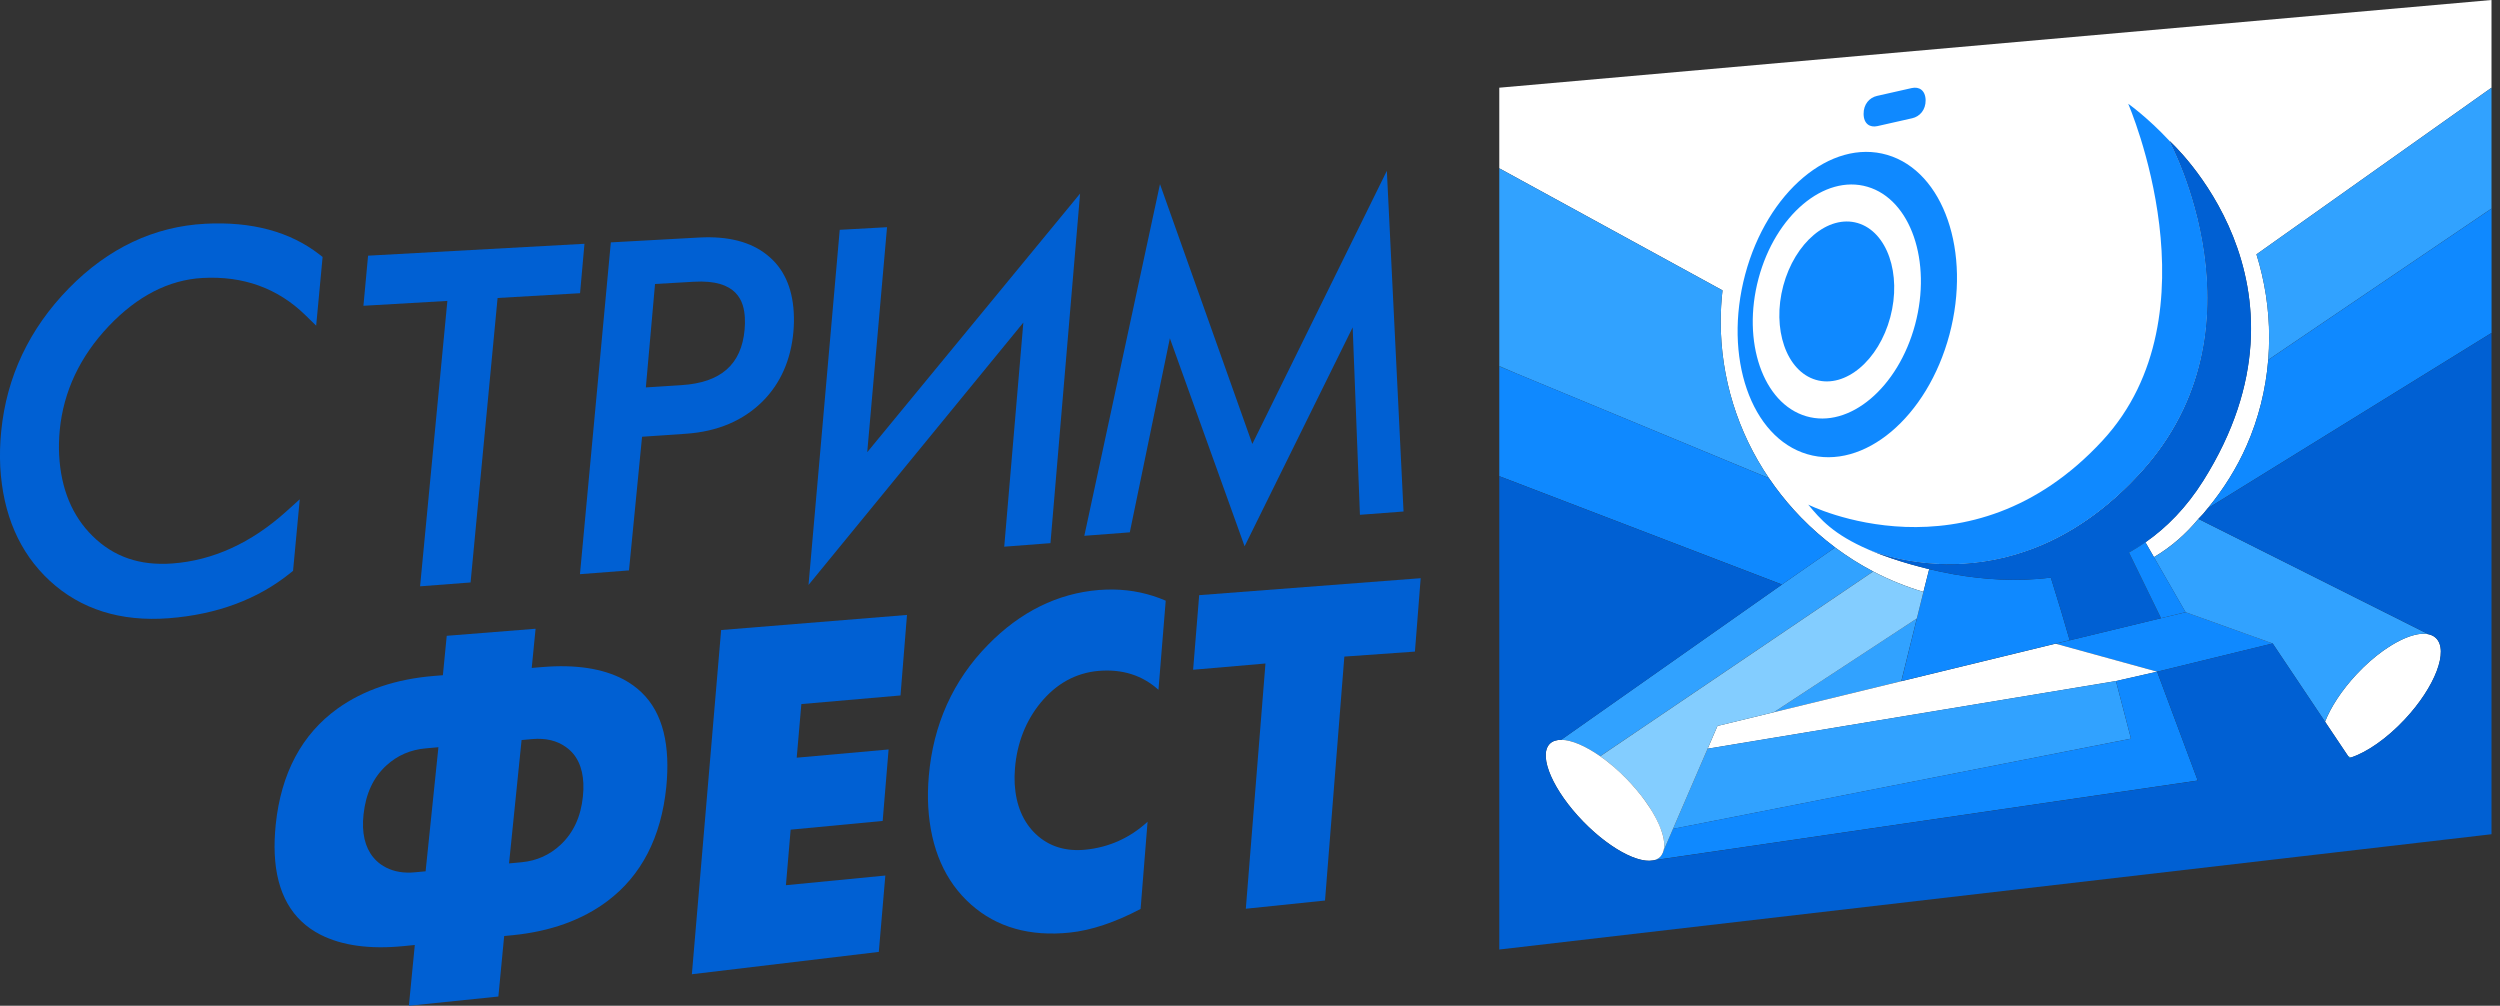<svg width="174" height="70" viewBox="0 0 174 70" fill="none" xmlns="http://www.w3.org/2000/svg">
<rect x="0" y="0" width="174" height="70" fill="#333333" stroke="none"/>
<g clip-path="url(#clip0)">
<path d="M143.175 41.621L143.092 41.353L143.175 41.621L143.248 41.864L143.175 41.621Z" fill="white"/>
<path d="M135.092 39.798C135.111 39.801 135.133 39.808 135.156 39.811C135.133 39.808 135.111 39.805 135.092 39.798Z" fill="white"/>
<path d="M148.178 38.455L148.705 39.54L149.294 40.743L148.178 38.455Z" fill="white"/>
<path d="M173.408 0L104.35 6.104V11.713L119.887 20.209C119.804 20.927 119.762 21.652 119.762 22.386C119.762 26.297 120.936 30.064 123.116 33.276C123.257 33.487 123.404 33.691 123.554 33.895C124.098 34.633 124.693 35.338 125.342 36.009C126.087 36.775 126.886 37.474 127.724 38.103C128.565 38.732 129.451 39.291 130.372 39.773C131.491 40.36 132.661 40.833 133.87 41.194L134.27 39.613C132.3 39.141 130.829 38.579 130.253 38.339C130.078 38.266 129.985 38.224 129.985 38.224C129.985 38.224 130.017 38.237 130.071 38.263C131.062 38.675 140.498 42.237 149.014 32.88C158.104 22.891 150.993 9.804 150.993 9.804C150.996 9.808 162.015 19.669 153.343 33.458C152.173 35.316 150.801 36.711 149.317 37.742C149.186 37.832 149.055 37.918 148.924 38.001C149.055 37.915 149.19 37.832 149.321 37.742L149.915 38.777C151.105 38.071 152.135 37.174 153.011 36.111C153.407 35.715 153.298 35.808 153.653 35.383C154.747 34.068 155.69 32.558 156.368 31.012C157.19 29.142 157.698 27.13 157.868 25.046C157.909 24.528 157.932 24.005 157.932 23.481C157.932 21.499 157.628 19.558 157.049 17.703L173.408 6.104V0Z" fill="white"/>
<path d="M14.292 15.573C10.733 15.759 7.536 17.265 4.796 20.062C2.046 22.872 0.456 26.224 0.085 30.013C-0.001 30.853 -0.023 31.686 0.018 32.494C0.201 35.805 1.358 38.471 3.456 40.415C5.608 42.407 8.399 43.285 11.744 43.029C15.101 42.771 17.954 41.708 20.224 39.869L20.397 39.728L20.863 34.751L19.92 35.6C17.49 37.791 14.82 39.01 11.993 39.218C9.736 39.383 7.92 38.761 6.449 37.312C5.029 35.92 4.246 34.03 4.118 31.699C4.086 31.131 4.102 30.537 4.159 29.93C4.421 27.239 5.573 24.8 7.574 22.693C9.56 20.602 11.754 19.478 14.091 19.347C16.934 19.187 19.348 20.065 21.266 21.946L22.005 22.667L22.453 17.885L22.226 17.706C20.189 16.126 17.522 15.404 14.292 15.573Z" fill="#0060D3"/>
<path d="M40.679 16.968L25.618 17.795L25.295 21.282L31.137 20.943L29.238 40.807L32.752 40.539L34.632 20.739L40.372 20.407L40.679 16.968Z" fill="#0060D3"/>
<path d="M53.395 17.751C52.27 16.835 50.681 16.423 48.669 16.531L42.514 16.87L40.365 39.962L43.777 39.7L44.688 30.397L47.739 30.189C49.958 30.039 51.752 29.257 53.076 27.935C54.326 26.687 55.045 25.046 55.221 23.095C55.263 22.623 55.269 22.157 55.244 21.735C55.148 19.992 54.524 18.642 53.395 17.751ZM45.59 19.765L48.295 19.609C51.336 19.433 51.778 20.991 51.841 22.105C51.857 22.37 51.851 22.645 51.825 22.936C51.608 25.368 50.175 26.629 47.438 26.805L44.951 26.965L45.59 19.765Z" fill="#0060D3"/>
<path d="M60.36 31.472L61.738 15.813L58.445 15.995L56.273 40.712L71.225 22.45L69.895 38.049L73.112 37.803L75.174 13.473L60.36 31.472Z" fill="#0060D3"/>
<path d="M87.162 30.898L80.735 12.815L75.469 37.292L78.634 37.05L81.423 23.545L86.625 38.023L94.146 22.785L94.651 35.83L97.686 35.6L96.525 11.889L87.162 30.898Z" fill="#0060D3"/>
<path d="M43.394 47.285C41.955 46.525 40.059 46.235 37.76 46.426L37.008 46.487L37.277 43.761L31.093 44.252L30.824 46.995L30.194 47.046C27.547 47.263 25.299 48.026 23.502 49.312C21.014 51.097 19.565 53.807 19.191 57.38C19.118 58.111 19.092 58.801 19.121 59.426C19.239 62.143 20.31 64.036 22.306 65.055C23.799 65.815 25.753 66.083 28.106 65.847L28.87 65.77L28.458 70L34.687 69.358L35.09 65.147L35.71 65.087C38.316 64.825 40.523 64.03 42.265 62.724C44.635 60.952 46.019 58.277 46.374 54.772C46.444 54.06 46.464 53.396 46.438 52.795C46.323 50.123 45.325 48.319 43.394 47.285ZM29.622 60.643L28.867 60.713C28.682 60.732 28.5 60.739 28.327 60.732C27.617 60.716 26.997 60.515 26.479 60.142C25.724 59.586 25.318 58.73 25.267 57.594C25.254 57.306 25.267 57.003 25.302 56.687C25.455 55.241 25.989 54.092 26.898 53.271C27.655 52.578 28.573 52.179 29.625 52.087L30.514 52.007L29.622 60.643ZM40.57 55.436C40.43 56.834 39.908 57.967 39.016 58.797C38.262 59.503 37.354 59.912 36.314 60.011L35.429 60.094L36.302 51.506L37.053 51.439C37.987 51.359 38.777 51.547 39.4 52.004C40.145 52.53 40.551 53.38 40.602 54.526C40.615 54.823 40.602 55.129 40.57 55.436Z" fill="#0060D3"/>
<path d="M61.165 66.252L61.619 60.937L54.7 61.61L55.029 57.744L61.434 57.137L61.846 52.163L55.451 52.735L55.774 49.003L62.675 48.403L63.126 42.8L50.191 43.85L48.154 67.807L61.165 66.252Z" fill="#0060D3"/>
<path d="M76.456 46.694C78.106 46.554 79.503 46.995 80.629 48.01L81.134 41.807C79.98 41.309 78.752 41.047 77.479 41.031C77.153 41.028 76.82 41.037 76.488 41.063C73.613 41.296 71.014 42.579 68.766 44.878C66.335 47.352 64.951 50.427 64.644 54.021C64.58 54.765 64.567 55.487 64.606 56.16C64.775 59.059 65.773 61.345 67.579 62.951C69.367 64.541 71.679 65.198 74.454 64.908C75.941 64.755 77.597 64.202 79.385 63.264L79.871 57.195C78.637 58.325 77.182 58.976 75.538 59.139C74.16 59.273 72.999 58.909 72.097 58.057C71.205 57.214 70.71 56.039 70.623 54.567C70.604 54.206 70.611 53.836 70.643 53.459C70.79 51.713 71.388 50.187 72.414 48.926C73.511 47.585 74.87 46.835 76.456 46.694Z" fill="#0060D3"/>
<path d="M98.479 45.35L98.879 40.242L83.463 41.423L83.041 46.614L88.077 46.18L86.709 63.248L92.221 62.676L93.567 45.698L98.479 45.35Z" fill="#0060D3"/>
<path d="M104.35 25.47V25.499L105.558 26L104.35 25.47Z" fill="#0FC6EF"/>
<path d="M157.049 17.703C157.628 19.558 157.931 21.499 157.931 23.481C157.931 24.008 157.909 24.529 157.867 25.046L173.408 14.517V12.416V6.104L157.049 17.703Z" fill="#31A2FF"/>
<path d="M123.116 33.279C120.936 30.064 119.762 26.3 119.762 22.39C119.762 21.655 119.804 20.93 119.887 20.212L104.35 11.717V15.139V25.474L105.558 26.003L123.116 33.279Z" fill="#31A2FF"/>
<path d="M127.724 38.106L124.021 40.683L108.656 51.489C109.363 51.496 110.338 51.908 111.371 52.633L127.218 41.906L130.368 39.773C129.45 39.294 128.568 38.735 127.724 38.106Z" fill="#31A2FF"/>
<path d="M132.328 47.41L133.412 43.045L132.222 43.824L123.461 49.571L132.328 47.41Z" fill="#31A2FF"/>
<path d="M164.021 46.927C162.982 48.038 162.221 49.217 161.824 50.232L163.433 52.633L163.615 52.728C164.724 52.367 166.112 51.419 167.375 50.069C169.492 47.805 170.458 45.264 169.53 44.399C168.881 43.792 167.474 44.169 165.962 45.229C165.927 45.251 165.895 45.277 165.86 45.299C165.246 45.737 164.619 46.286 164.021 46.927Z" fill="white"/>
<path d="M163.514 52.757C163.543 52.747 163.569 52.741 163.597 52.731L163.508 52.744L163.514 52.757Z" fill="white"/>
<path d="M131.354 10.781C127.428 9.626 122.999 13.351 121.464 19.104C119.929 24.857 121.864 30.457 125.79 31.613C129.717 32.768 134.146 29.043 135.681 23.29C137.215 17.537 135.281 11.937 131.354 10.781ZM133.292 22.587C132.115 26.99 128.713 29.854 125.71 28.969C122.705 28.085 121.218 23.785 122.394 19.382C123.571 14.979 126.973 12.116 129.976 13C132.982 13.881 134.469 18.185 133.292 22.587Z" fill="#0F89FF"/>
<path d="M124.116 19.886C123.314 22.894 124.331 25.834 126.384 26.437C128.436 27.041 130.761 25.087 131.564 22.076C132.366 19.069 131.349 16.132 129.297 15.525C127.244 14.922 124.922 16.879 124.116 19.886Z" fill="#0F89FF"/>
<path d="M163.504 52.744L163.597 52.731L163.613 52.728L163.61 52.725L163.428 52.632L163.504 52.744Z" fill="#0FC6EF"/>
<path d="M152.119 42.611L149.609 43.218L144.177 44.533L143.061 44.801L150.137 46.749L158.179 44.785L152.119 42.611Z" fill="#0F89FF"/>
<path d="M149.015 32.88C158.106 22.891 150.994 9.804 150.994 9.804C149.421 8.125 148.123 7.222 148.123 7.222C148.123 7.222 154.48 21.834 146.345 30.655C137.037 40.747 125.852 35.121 125.852 35.121C126.696 36.133 127.581 37.187 130.072 38.263C131.067 38.675 140.5 42.241 149.015 32.88Z" fill="#0F89FF"/>
<path d="M143.067 44.801H143.061L119.536 50.525L118.852 52.109L147.272 47.4L150.137 46.749L143.067 44.801Z" fill="white"/>
<path d="M133.052 6.13L130.638 6.676C130.117 6.794 129.695 7.253 129.707 7.94C129.717 8.626 130.152 8.894 130.673 8.776L133.09 8.23C133.612 8.112 134.034 7.653 134.024 6.966C134.005 6.283 133.573 6.012 133.052 6.13Z" fill="#0F89FF"/>
<path d="M125.342 36.012C124.693 35.345 124.095 34.636 123.554 33.898C123.404 33.694 123.257 33.487 123.116 33.279L105.558 26L104.35 25.499V33.142L124.024 40.683L127.727 38.106C126.886 37.477 126.087 36.778 125.342 36.012Z" fill="#0F89FF"/>
<path d="M157.869 25.046C157.699 27.134 157.191 29.145 156.369 31.012C155.688 32.558 154.745 34.068 153.654 35.383L173.412 23.172V20.975V14.517L157.869 25.046Z" fill="#0F89FF"/>
<path d="M164.02 46.927C164.618 46.286 165.248 45.737 165.858 45.296C165.894 45.27 165.926 45.248 165.961 45.226C167.157 44.389 168.282 43.981 169.024 44.144L153.007 36.114C152.131 37.181 151.105 38.075 149.912 38.78L152.115 42.611L158.175 44.785L161.82 50.232C162.22 49.217 162.981 48.038 164.02 46.927Z" fill="#31A2FF"/>
<path d="M161.941 50.41L162.037 50.551L161.941 50.41Z" fill="#31A2FF"/>
<path d="M144.052 44.565L143.492 42.653L143.176 41.621L142.738 40.197C140.362 40.507 138.021 40.328 136.007 39.974C135.396 39.865 134.817 39.744 134.274 39.613L133.874 41.194L133.417 43.042L132.336 47.406L132.464 47.374L135.649 46.599L137.996 46.027L143.064 44.792L144.087 44.549L144.052 44.565Z" fill="#0F89FF"/>
<path d="M136.006 39.977C138.021 40.328 140.361 40.51 142.737 40.201L143.175 41.624L143.492 42.656L144.051 44.568L150.408 43.029L148.707 39.543L148.179 38.458C148.566 38.244 148.947 38.007 149.321 37.749C150.805 36.718 152.176 35.322 153.347 33.464C162.019 19.676 151 9.811 150.997 9.811C150.997 9.811 158.105 22.897 149.017 32.886C140.502 42.244 131.069 38.681 130.075 38.269C130.017 38.247 129.988 38.231 129.988 38.231C129.988 38.231 130.081 38.272 130.257 38.346C130.989 38.646 133.176 39.479 136.006 39.977Z" fill="#0060D3"/>
<path d="M147.271 47.4L148.316 51.41L116.439 57.69L118.85 52.109L147.271 47.4Z" fill="#31A2FF"/>
<path d="M150.137 46.749L147.272 47.4L148.317 51.41L116.44 57.686L115.791 59.19C115.763 59.299 115.724 59.398 115.667 59.484C115.632 59.541 115.59 59.592 115.542 59.64C115.51 59.672 115.472 59.701 115.433 59.726C115.325 59.8 115.197 59.851 115.056 59.877L115.053 59.88L152.963 54.325L150.137 46.749Z" fill="#0F89FF"/>
<path d="M130.372 39.776L127.222 41.909L111.375 52.636C111.528 52.744 111.682 52.856 111.835 52.977C112.069 53.159 112.302 53.357 112.533 53.568C112.766 53.776 112.996 53.996 113.226 54.229C113.527 54.535 113.802 54.848 114.055 55.161C114.198 55.34 114.339 55.515 114.467 55.691C114.969 56.381 115.34 57.054 115.57 57.654C115.593 57.709 115.618 57.766 115.637 57.821C115.769 58.197 115.832 58.542 115.832 58.836C115.832 58.963 115.816 59.085 115.791 59.193L119.535 50.526L123.462 49.571L132.227 43.824L133.413 43.045L133.87 41.197C132.661 40.836 131.491 40.364 130.372 39.776Z" fill="#83CDFF"/>
<path d="M115.665 59.487C115.774 59.311 115.829 59.091 115.832 58.836C115.835 58.539 115.768 58.197 115.637 57.82C115.416 57.179 115.016 56.444 114.466 55.691C114.111 55.206 113.696 54.711 113.229 54.229C112.621 53.603 111.988 53.067 111.378 52.636C110.342 51.911 109.366 51.496 108.663 51.493C108.337 51.49 108.065 51.576 107.876 51.758C107.857 51.774 107.841 51.796 107.825 51.812C107.08 52.677 108.116 55.043 110.188 57.175C112.222 59.267 114.514 60.368 115.438 59.73C115.477 59.704 115.512 59.675 115.547 59.643C115.589 59.599 115.63 59.544 115.665 59.487Z" fill="white"/>
<path d="M148.18 38.454L150.408 43.023L152.119 42.608L149.318 37.742C148.947 38.004 148.563 38.24 148.18 38.454Z" fill="#0F89FF"/>
<path d="M153.65 35.386C153.295 35.811 153.404 35.718 153.007 36.114L169.024 44.144C169.223 44.188 169.392 44.268 169.529 44.396C170.457 45.264 169.491 47.802 167.374 50.066C166.111 51.416 164.724 52.364 163.614 52.725L163.617 52.728L163.598 52.731C163.569 52.741 163.544 52.748 163.515 52.757L163.508 52.744L163.432 52.629L161.823 50.228L158.178 44.782L150.136 46.749L152.963 54.331L115.052 59.886L115.055 59.883C113.978 60.097 111.982 59.024 110.185 57.175C108.113 55.043 107.08 52.677 107.822 51.812C107.838 51.793 107.854 51.774 107.873 51.758C108.062 51.573 108.334 51.49 108.66 51.493L124.024 40.686L104.35 33.145V55.139V66.06V66.086L173.408 58.063V57.996V49.22V47.815V23.175L153.65 35.386Z" fill="#0060D3"/>
<path d="M115.256 59.822C115.32 59.797 115.377 59.768 115.432 59.73C115.381 59.768 115.32 59.797 115.256 59.822Z" fill="#0060D3"/>
</g>
<defs>
<clipPath id="clip0">
<rect width="173.409" height="70" fill="white"/>
</clipPath>
</defs>
</svg>
